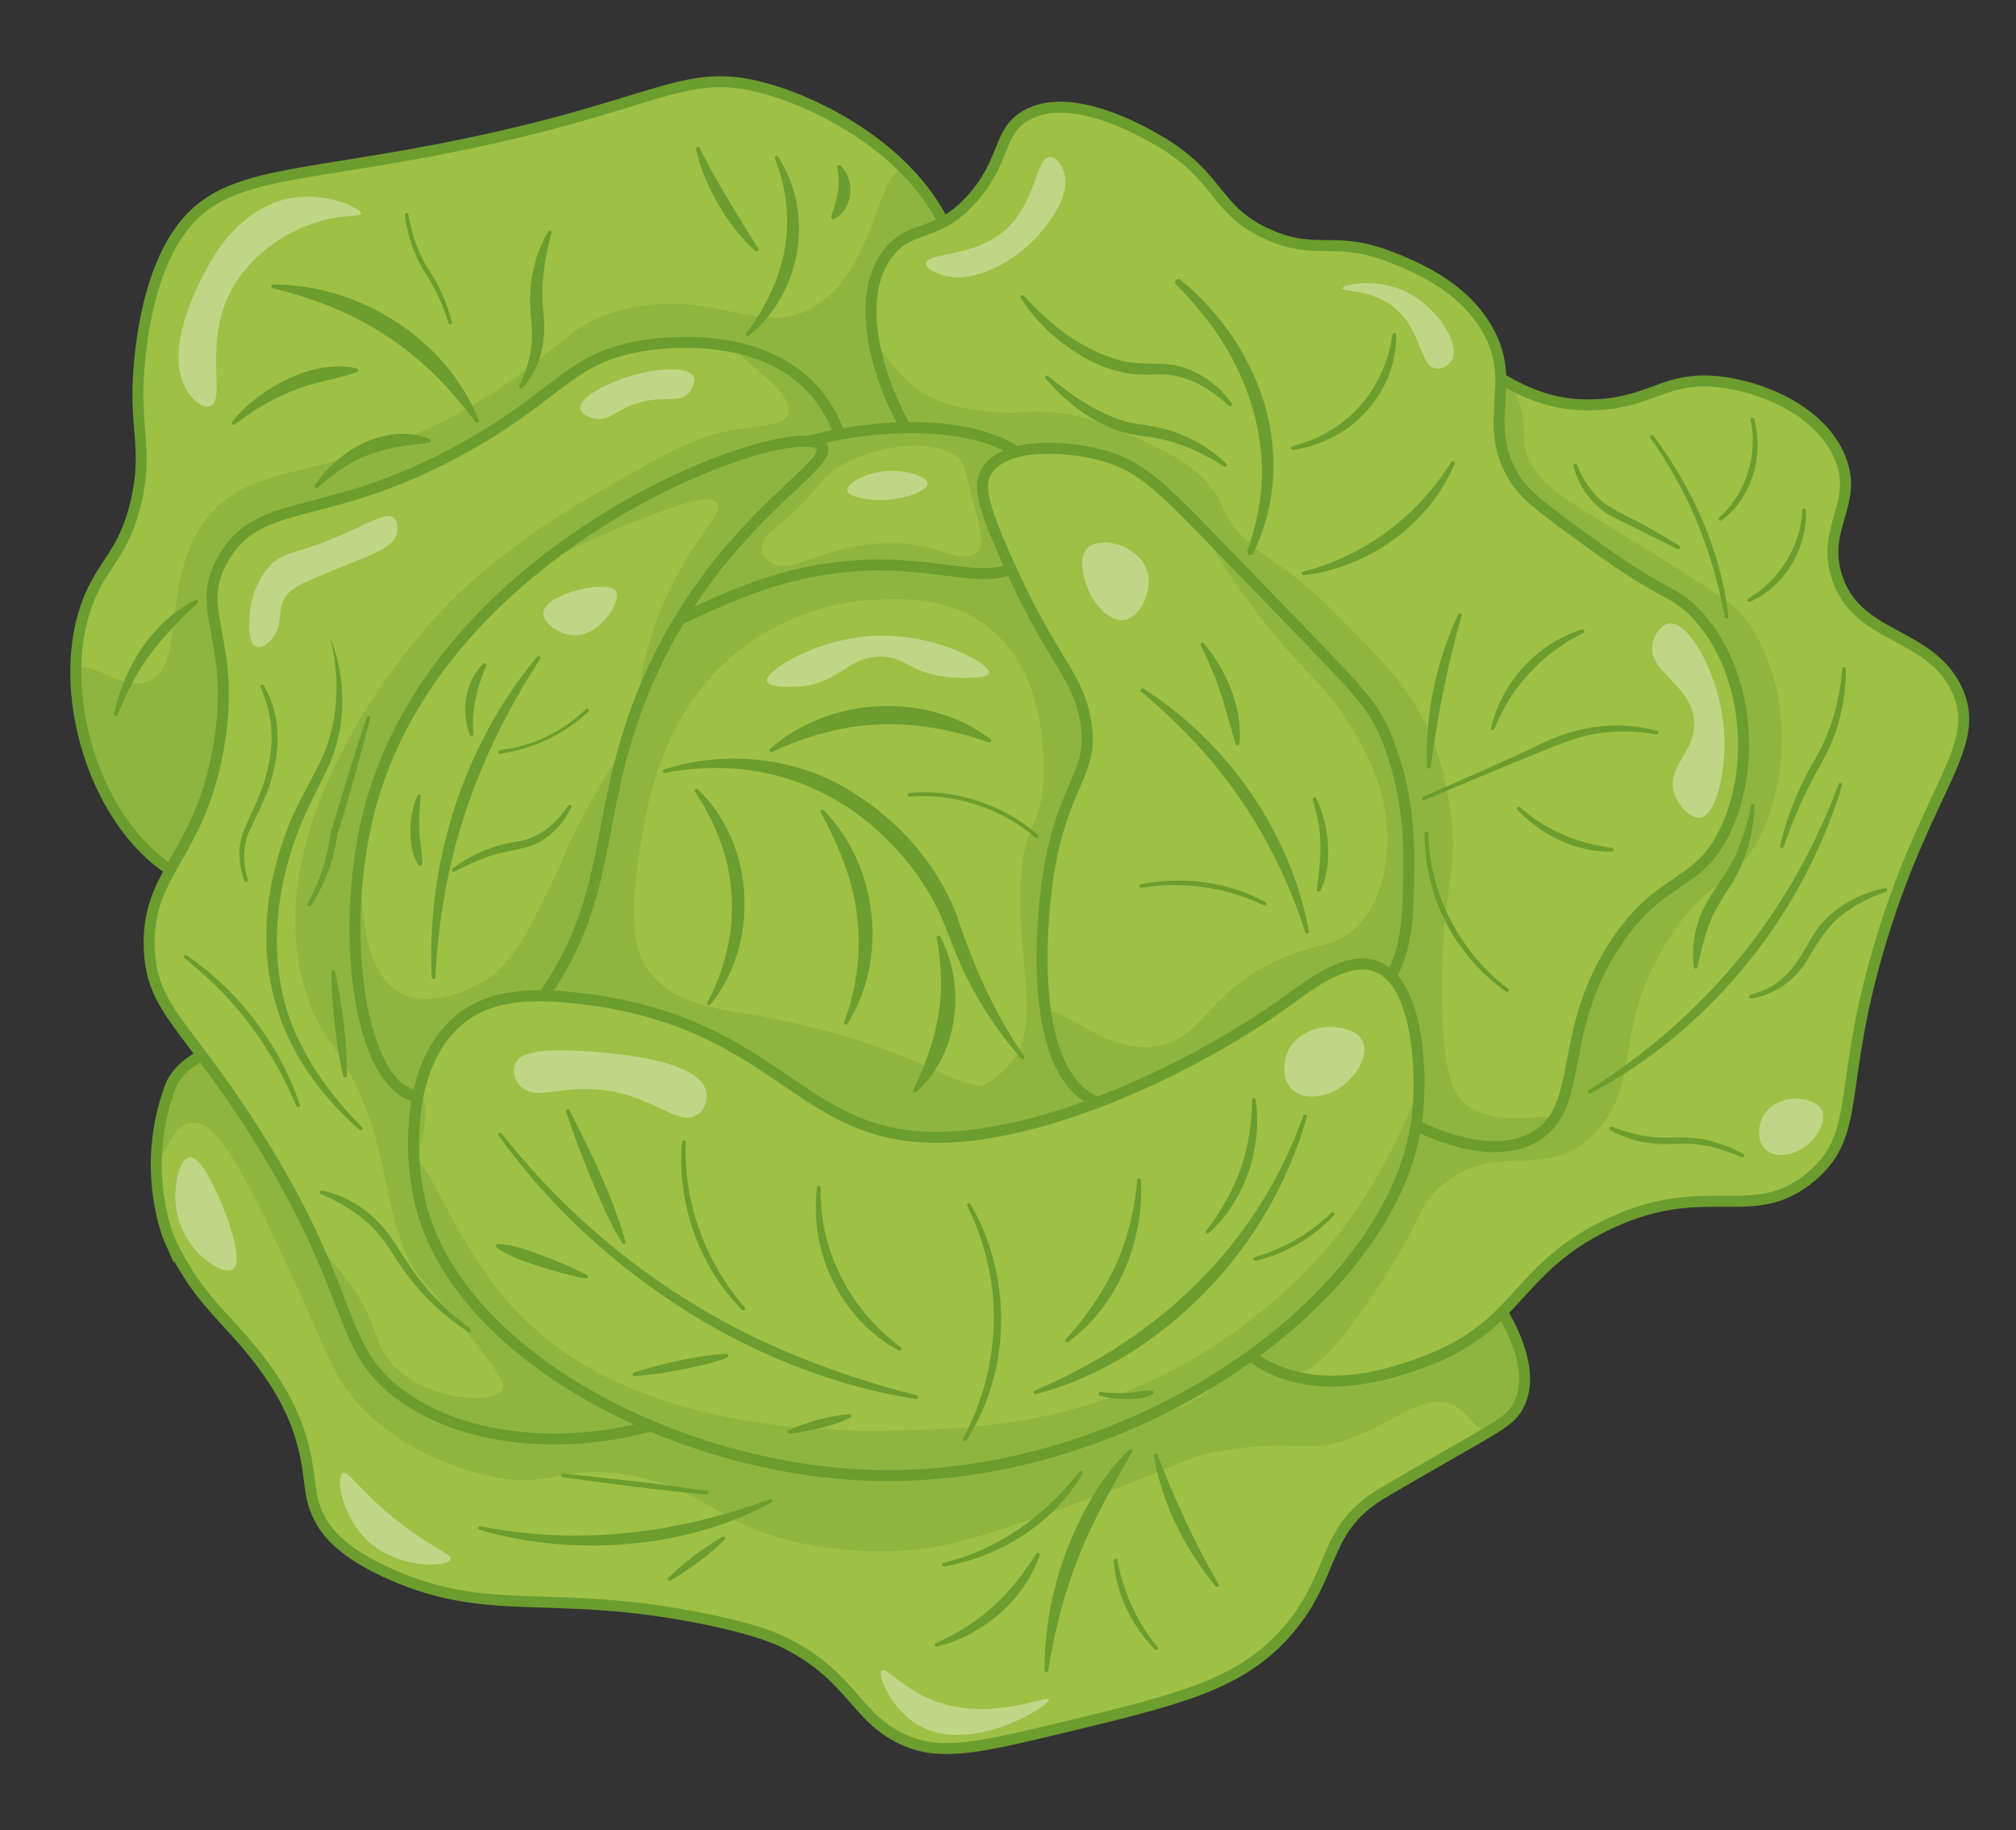 <?xml version="1.0" encoding="UTF-8"?>
<svg id="laitue" xmlns="http://www.w3.org/2000/svg" viewBox="0 0 550.83 500">
  <rect x="0" y="0" width="550.83" height="500" fill="#333333" stroke="none"/>
  <defs>
    <style>
      .cls-1 {
        fill: #6c9d2f;
        opacity: .29;
      }

      .cls-1, .cls-2, .cls-3, .cls-4 {
        stroke-width: 0px;
      }

      .cls-2, .cls-5 {
        fill: #9ec045;
      }

      .cls-3 {
        fill: #fff;
        opacity: .35;
      }

      .cls-6 {
        fill: none;
      }

      .cls-6, .cls-5 {
        stroke: #6c9d2f;
        stroke-miterlimit: 10;
        stroke-width: 3px;
      }

      .cls-4 {
        fill: #6c9d2e;
      }
    </style>
  </defs>
  <g id="laitue-2" data-name="laitue">
    <path id="_11" data-name="11" class="cls-5" d="M46.46,339c2.07,4.63,5.28,9.56,6.14,10.82,6.03,8.8,12.24,13.49,19.37,23.2,5.3,7.22,8.14,13.18,9.8,18.32,3.88,11.99,1.76,16.15,5.53,23.44,1.82,3.51,5.92,9.36,19.83,15.46,27.2,11.92,43.59,3.58,85.03,11.95,14.78,2.98,20.25,5.57,22.68,6.8,18.48,9.39,18.99,20.82,32.88,26.65,9.57,4.01,20.1,1.72,41.39-3.4,32.97-7.93,49.46-11.89,62.14-26.11,13.89-15.58,9.55-27.71,25.83-37.83,2.39-1.48,9.5-5.57,23.72-13.73,9.11-5.23,12.24-6.98,14.17-10.77,4.68-9.18-2.21-21.4-4.54-25.51-23.73-42.08-346.42-109.07-363.97-61.23-8.45,23.04,0,41.95,0,41.95Z"/>
    <g id="_1" data-name="1">
      <path class="cls-2" d="M51.57,240.35c-23.91-10.52-37.29-49.49-27.78-75.4,4.11-11.2,10.11-13.43,13.47-28.22,3.24-14.23-.61-19.62.7-35.85.43-5.31,2.03-25.15,11.34-37.98,10.72-14.79,27.23-14.15,64.63-20.98,66.42-12.13,71.48-24.58,95.81-17.57,17.43,5.02,43.54,19.67,51.02,43.65,20.11,64.41-110.44,143.64-165.54,167.81-10.87,4.77-28,11.42-43.65,4.54Z"/>
      <path class="cls-6" d="M51.57,240.35c-23.91-10.52-37.29-49.49-27.78-75.4,4.11-11.2,10.11-13.43,13.47-28.22,3.24-14.23-.61-19.62.7-35.85.43-5.31,2.03-25.15,11.34-37.98,10.72-14.79,27.23-14.15,64.63-20.98,66.42-12.13,71.48-24.58,95.81-17.57,17.43,5.02,43.54,19.67,51.02,43.65,20.11,64.41-110.44,143.64-165.54,167.81-10.87,4.77-28,11.42-43.65,4.54Z"/>
    </g>
    <path id="_6" data-name="6" class="cls-5" d="M193.43,383.57c-25.04,12.55-61.65,13.67-83.74-2.32-18.35-13.28-11.66-27.5-40.39-72.55-18.77-29.43-27.77-33-28.51-49.33-.96-21.28,13.89-25.32,19.01-55.72,4.97-29.52-7.23-36.39,1.19-51.07,10.18-17.76,28.79-9.05,67.71-31.34,24.78-14.2,27.07-23.36,46.33-26.7,3.71-.64,30.1-4.85,45.73,10.45,6.48,6.34,8.93,13.9,10.1,18.57,53.54,214.42-37.42,260.02-37.42,260.02Z"/>
    <path id="_4" data-name="4" class="cls-5" d="M287.98,123c-8.57,5.9-7.72,21.88-7.37,28.35,1.1,20.54,12.54,23.82,17.01,43.65,4.52,20.06-5.6,23.71-5.67,56.69-.05,20.96-.08,35.02,9.07,43.09,16.3,14.38,55.61,4.33,73.7-19.84,10.7-14.3,11.42-30.12,11.91-40.82,1.48-32.62-14.08-56.58-18.71-63.5-22.16-33.11-64.42-58.31-79.94-47.62Z"/>
    <path id="_3" data-name="3" class="cls-5" d="M390.59,94.65c13.96.77,22.84,17.46,46.49,15.87,14.47-.97,18.15-7.69,32.31-6.24,12.01,1.23,28.29,8,33.45,20.98,4.92,12.37-4.97,18.54-1.13,31.75,5.13,17.63,25.3,15.34,32.88,31.18,7.39,15.44-7.61,26.29-20.41,68.03-12.52,40.84-5.16,53.28-19.28,65.2-16.25,13.72-28.99-.23-56.69,13.61-24.32,12.15-23.26,27.27-48.76,36.85-6.9,2.59-25.08,9.42-41.39,2.27-5.01-2.2-21.3-10.75-30.05-49.32-21.15-93.27,31.21-232.46,72.57-230.17Z"/>
    <path id="_10" data-name="10" class="cls-5" d="M162.12,173.46c20.19-18.37,42.24-23.3,52.72-25.51,13.97-2.94,51.55-10.87,79.94,10.77,20.77,15.83,25.65,39.13,32.88,73.7,7.59,36.29,11.88,56.77,1.7,74.83-23.28,41.3-110.05,48.38-161.01,11.34-6.87-4.99-33.64-24.46-39.69-58.96-8.26-47.12,29.15-82.26,33.45-86.17Z"/>
    <path id="_2" data-name="2" class="cls-5" d="M243.03,68.71c5.96-7.27,12.73-3.91,21.93-13.73,10.09-10.78,7.39-18.89,15.41-23.46,12.28-6.99,31.96,4.43,36.15,6.87,17.24,10.01,15.06,19.1,30.22,25.75,13.43,5.89,17.7-.13,33.78,6.29,5.96,2.38,18.54,7.4,25.48,18.88,9.33,15.42-1.68,25.65,7.7,41.2,3.06,5.07,9.74,9.86,23.11,19.45,18.35,13.16,20.31,11.35,26.08,17.17,14.13,14.26,17.31,40.28,8.89,58.93-7.53,16.69-17.58,12.51-30.22,31.47-16.59,24.87-8.12,45.27-22.52,53.21-10.96,6.04-25.67-.36-31.41-2.86-61.2-26.68-38.84-117.7-103.71-158.49-9.48-5.96-25.47-13.77-36.15-32.04-8.06-13.78-14.78-36.39-4.74-48.64Z"/>
    <path class="cls-1" d="M172.36,171.19c-31.52,32.11-47.48,96.14-10.24,137.76,37.87,42.32,106.38,34.26,141.17,2.27,61.37-56.45-.74-170.41-7.37-169.51-7.17.98,17.06,140.71-20.98,154.2-13.46,4.77-20.04-10.17-69.73-18.71-10.06-1.73-21.87-3.19-28.35-12.47-1.6-2.3-5.42-8.71-2.83-27.21,2.3-16.47,6.23-44.64,30.61-61.8,4.79-3.37,17.55-11.33,35.15-11.91,7.39-.24,19.66-.64,30.05,7.37,14.35,11.06,15.04,30.4,15.31,37.98.42,11.73-2.88,14.41-4.86,21.93-.45,1.72-1.1,4.63-1.38,10.39-1.01,20.83,4.9,35.69-1.13,46.49-7.41,13.25-28.57,12.77-28.06,15.02.42,1.88,15.51,3.96,28.35-2.83,4.04-2.14,7.84-5.14,10.2-3.69,2.96,1.83.93,8.95,1.42,9.07,1.67.4,47.28-75.49,14.74-125.29-2.26-3.45-22.31-33.07-59.53-37.42-40.11-4.68-68.01,23.74-72.53,28.35Z"/>
    <path id="_9" data-name="9" class="cls-5" d="M174.11,158.15c11.02-26.11,41.01-35.81,44.39-36.85,22.59-6.96,57.51-7.12,65.42,9.07,3.29,6.73,2.01,16.51-3.5,22.11-9.22,9.36-23.22-.14-49.06,2.27-33.15,3.09-53.28,22.76-58.99,16.44-2.56-2.83-.14-8.56,1.75-13.04Z"/>
    <path id="_7" data-name="7" class="cls-5" d="M224.48,121.87c-6.53-8.59-102.55,24.36-123.02,97.51-9.16,32.75-3.7,75.38,11.34,79.94,12.58,3.81,30.01-19.57,34.02-24.94,20.33-27.27,15.37-47.75,26.65-79.37,17.97-50.38,55.24-67.6,51.02-73.13Z"/>
    <path id="_8" data-name="8" class="cls-5" d="M269.98,128.1c-2.89,3.93-1.79,9.17,4.4,23.24,12.9,29.32,19.34,31.96,21.98,44.22,3.42,15.86-6.07,17.48-10.05,44.22-.73,4.93-7.34,52.26,13.19,61.23,6.12,2.67,14.55-.11,31.4-5.67,24.89-8.22,39.32-12.98,47.73-26.08,6.05-9.42,6.14-18.71,6.28-32.31.07-6.56.08-20.05-5.91-35.06-4.25-10.63-8.01-13.27-41.19-47.71-20.07-20.83-25.61-27.04-37.68-30.05-9.84-2.45-25.02-3.02-30.14,3.97Z"/>
    <path id="_5" data-name="5" class="cls-5" d="M125.83,278.34c8.18-6.51,18.81-7.09,31.75-5.67,53.4,5.88,59.4,36.34,95.24,37.98,31.03,1.42,74.08-19.23,99.21-37.42,6.14-4.45,16.33-12.45,24.38-9.07,11.26,4.73,12.27,29.23,10.77,41.39-6.02,48.86-77.21,99.46-148.54,97.51-54.11-1.48-115.04-33.39-124.16-75.97-2.71-12.66-3.18-37.19,11.34-48.76Z"/>
    <path class="cls-1" d="M208.7,139.25c7.66-6.45,11.58-7.14,13.23-12.38.67-2.12.81-4.5,2.93-6.43,2.1-1.9,4.76-2.11,7.28-2.27,9.21-.58,13.81-.88,15.64-.83,0,0,11.75.29,25.57,3.71.81.2,3.03.77,3.11,1.75.09,1.09-2.57,1.58-4.44,3.21-3.76,3.28-2.96,9.98-2.65,12.57,1.21,10.12,7.64,14.68,5.95,16.72-1.76,2.14-10.29-.97-10.2-2.83.03-.6.94-.65,1.8-1.51,2.21-2.24.89-6.8-.76-12.94-3.03-11.31-2.6-10.96-3.12-11.62-5.43-6.93-21.28-5.48-31.75,0-8.36,4.37-6.53,7.32-19.09,17.57-1.33,1.09-4.44,3.57-4.06,6.33.27,1.98,2.22,3.19,2.55,3.4,4.02,2.51,8.98-.7,16.35-2.83,2.87-.83,13.15-3.87,24.09-1.8,7.48,1.42,12.19,4.55,15.78,1.89,2.7-2,2.43-5.56,4.09-5.68,2.37-.17,6.3,6.81,4.32,10.02-1.95,3.17-8.82,1.29-19.73.1-4.73-.52-20.7-2.05-33.81-.16-20.24,2.93-32.58,13.87-34.43,11.28-.82-1.15,1.56-4.26,6.33-10.46,5.6-7.29,9.06-11.8,15.02-16.82Z"/>
    <path class="cls-1" d="M239.79,95.22c1.39-.72,3.92,6.66,11.96,11.83,6.41,4.12,13.18,4.81,19.5,5.46,7.51.77,8.04-.42,14.74,0,11.33.71,19.64,4.7,26.63,8.06,8.39,4.03,14.6,7.11,19.32,13.98,2.37,3.46,1.43,3.59,3.94,7.44,4.98,7.63,10.34,9.63,18.99,16.44,4.37,3.44,7.26,6.36,13.04,12.19,8.35,8.42,14.19,14.31,18.99,22.39,6.76,11.37,8.45,21.98,9.35,28.06,2.49,16.72-1.93,20.38-2.27,45.35-.36,27.07,3.17,32.62,6.8,35.43,8.76,6.78,22.88,1.36,23.53,4.25.45,2.01-6.12,5.83-12.38,6.91-4.02.69-7.7-.08-15.06-1.64-7.58-1.6-8.72-2.79-9.26-3.5-2.09-2.79-.19-5.36.12-12.25.18-3.95.63-13.89-3.97-22.39-1.13-2.08-3.07-5.03-2.57-8.79.25-1.85.91-2.59,1.72-4.81,1.08-2.96,1.24-5.33,1.42-9.92.36-9.67.54-14.51.28-18.99-.41-7-.72-12.37-2.32-18.48-2.66-10.15-7.43-16.85-13.27-24.89-5.57-7.66-10.71-12.76-20.98-22.96-10.12-10.05-9.44-8.37-17.01-16.16-12.87-13.25-13.1-16.33-20.41-20.13-8.34-4.32-17.34-5.13-20.41-5.39-8.17-.67-7.45,1.12-13.8.09-11.18-1.8-14.51-7.53-22.2-5.76-2.21.51-4.93,1.66-6.47.3-1.24-1.09-.58-2.78-1.75-5.69-.94-2.34-2.1-3.06-3.4-4.82-3.37-4.53-4.07-10.99-2.83-11.62Z"/>
    <path class="cls-1" d="M46.46,237.24c-5.05,1.57-14.03-13.91-15.57-16.57-.76-1.3-4.03-7.03-7.1-16.31-3.55-10.72-6.13-18.53-3.08-21.25,3.88-3.46,12,5.65,19.52,3.11,10.42-3.53,3.94-24.1,13.89-41.1,13.14-22.46,38.48-10.58,80.79-37.98,20.2-13.08,20.96-19.15,35.72-22.68,24.63-5.89,37.4,8.26,52.16-.85,16.56-10.23,17.12-38.31,24.37-37.41,2.27.28,4.54,3.34,7.1,6.79,2.5,3.37,4.31,5.82,3.51,7.68-1.18,2.74-6.72.63-11.73,4.51-2.67,2.07-3.95,4.53-4.82,6.24-6.82,13.43.69,31.82,1.13,32.88,2.39,5.67,5.65,10.45,3.97,12.19-.86.89-2.05-.02-5.67.28-5.25.44-6.9,2.71-9.64,1.7-1.68-.62-2.52-2.02-3.4-3.4,0,0-1.3-2.04-8.91-11.94-5.71-7.44-16.98-8.25-27.94-9.04-3.36-.24-9.76-.66-17.29.85-13.86,2.79-18.57,9.53-33.48,19.21-14.34,9.32-29.09,18.91-48.97,22.62-6.5,1.21-15.13,2.09-23.29,8.63-2.54,2.04-8.59,7.02-9.92,14.74-.87,5.09,1.1,6.7,2.55,15.31,1.53,9.07.83,16.23.34,21.29-.43,4.47-1.34,13.25-5.16,22.65-1.42,3.48-1.5,2.8-5.1,10.77-2.59,5.73-2.83,6.73-3.97,7.09Z"/>
    <path class="cls-1" d="M121.27,344.39c-1.67-2.83-3.52-5.99-5.07-10.49-2.07-6-4-15.5-2.27-16.25,2.73-1.18,10.39,21.01,24.07,37.14,32.9,38.8,95.45,36.49,113.88,35.8,15.9-.59,43.67-1.94,73.32-18.9,25.46-14.56,39.78-33.46,42.71-37.42,13.47-18.23,18.2-34.86,19.42-34.37,1.33.52-2.44,20.78-14.47,39.86-12.27,19.47-28.15,29.73-39.34,36.85-42.73,27.17-86.19,26.69-94.87,26.46-6.63-.18-31.57-1.25-60.47-13.23,0,0-28.59-12.14-45.92-30.77-6.36-6.84-10.99-14.68-10.99-14.68Z"/>
    <path class="cls-1" d="M341.08,370.94c2.45,2.13,6.23,4.67,10.82,4.63,5.85-.06,11.5-4.31,23.58-22.39,14.24-21.32,11.42-22.93,17.76-28.72,14.75-13.46,28.58-1.52,41.57-13.98,14.66-14.07,5.03-29.02,21.17-54.05,11.37-17.63,18.91-14.51,25.7-29.48,8.04-17.75,7.16-43.57-6.05-59.34-3.03-3.62-15-10.98-38.93-25.7-9.73-5.99-18.5-11.13-20.03-20.03-.48-2.82.36-7.63-2.27-13.61-.29-.65-2.79-6.34-4.38-5.98-2.17.49-3.08,12.29.91,22.21,1.8,4.46,4.85,9.22,14.81,17.41,19.55,16.08,26.66,13.22,37.16,25.23,1.76,2.02,9.3,10.94,12.38,24.8,1.08,4.85,4.2,18.85-2.68,32.36-3.15,6.19-7.52,10.55-11.34,14.36-6.88,6.87-8.56,6.03-13.98,11.34-11.68,11.43-15.1,26.29-15.47,27.98-1.62,7.45-.33,9.75-3.05,17.75-2.16,6.35-3.67,10.82-7.94,13.98-6.4,4.75-16.81,5.18-23.94,1.68-3.47-1.71-6.63-4.7-9.26-3.5-2.76,1.26-2.88,6.21-3.09,8.63-.98,11.48-8.48,20.19-20.41,34.02-4.94,5.73-12.44,13.28-23.06,20.41Z"/>
    <path class="cls-1" d="M285.81,277.14c3.47-3.74,14.46,10.01,28.82,8.85,14.51-1.18,14.71-16.08,37.42-24.94,9.4-3.67,13.22-2.62,18.43-7.65,8.85-8.56,8.65-22.02,8.5-26.08-.48-13.19-6.18-22.73-10.49-29.76-7.65-12.49-11.91-12.7-25.8-31.18-5.5-7.33-12.46-17.45-11.62-18.14.49-.4,3.45,2.62,14.46,13.61,17.02,16.99,17.36,17.16,19.56,19.84,5.31,6.49,11.19,13.67,15.32,24.65,3.88,10.31,4.13,18.43,4.51,30.62.27,8.67.87,28.3-4.8,29.79-2.21.58-2.98-2.22-6.81-3.42-7.13-2.23-13.13,4.79-31.55,16.86-7.96,5.22-11.94,7.83-18.05,10.63-7.89,3.62-9.46,3.08-16.72,7.09-4.01,2.21-5.18,3.29-7.47,3.12-6.56-.49-10.66-10.29-11.81-13.04-1.78-4.26-3.71-8.87-1.89-10.83Z"/>
    <path class="cls-1" d="M215.41,113.17c2.2-6.05-15.82-16.54-14.55-18.52.86-1.35,10.2,2,17.83,8.47.97.82,12.52,10.72,10.35,14.66-.58,1.06-1.82,1.05-7.39,2.19-3.29.67-6.53,1.62-9.83,2.27-3.82.75-31.26,7.6-59.34,28.72-10.91,8.21-26.41,19.88-38.93,41.2-2.75,4.68-14.97,26.2-16.63,56.31-1.16,20.91,2.86,44.55,12.47,47.62,1.38.44,3.29.59,4.91,2.27,4.15,4.28.61,12.4-.38,19.28-2.36,16.51,9.27,31.25,14.74,38.17,5.17,6.56,12.52,11.8,27.21,22.3,6.47,4.62,9.78,6.24,10.96,6.8,5.88,2.79,9.1,3.07,9.07,4.16-.06,2.12-12.3,3.82-22.23,4-3.62.07-8.08.13-13.99-.72-3.61-.52-16.36-2.61-30.01-11.12-4.77-2.98-7.81-4.92-10.5-8.8-2.67-3.86-2.39-5.87-5.29-13.98-3.75-10.49-7.24-15.6-6.41-16.14.82-.54,5.03,4.03,8.3,8.58,7.45,10.36,6.04,15.05,10.58,20.79,8.76,11.07,28.71,12.2,30.99,7.94.97-1.81-2.15-5.88-8.42-13.92-5.92-7.59-10.83-12.83-11.61-13.67-9.89-10.7-10.01-23.26-14.17-39.12-6.82-25.99-15.39-26.21-20.22-44.03-12.06-44.54,28.42-91.45,33.59-97.46,17.3-20.08,39.15-32.52,51.83-39.74,14.25-8.11,21.37-12.17,30.8-13.98,8.51-1.64,15.03-1.19,16.25-4.54Z"/>
    <path class="cls-1" d="M98.05,237.3c1.67-.08-1.57,26.73,11.16,33.86,8.35,4.67,19.66-1.31,21.64-2.36,8.97-4.75,13.14-13.7,20.32-28.45,2.85-5.86,2.71-6.56,6.24-13.61,3.59-7.17,10.89-20.7,12.43-20.04.91.39-1.06,5.38-3.73,17.4-3.29,14.79-2.44,17.03-5.67,26.46-1.74,5.09-1.11,1.7-7.18,15.12-.99,2.2-1.98,4.44-4.35,5.86-2.83,1.7-5.31.84-8.83.97-7.25.28-12.64,4.57-14.23,5.83-6.42,5.11-8.88,12.47-9.83,15.31-1.67,4.99-1.11,6.84-2.27,7.18-3.66,1.07-13.85-16.01-16.25-33.45-.45-3.25-.6-6.35-.72-8.69-.54-10.75.23-21.34,1.28-21.39Z"/>
    <path class="cls-1" d="M150.28,152.63c.3.49,6.15-3.18,18.65-8.28,12.47-5.08,24.75-10.09,27.02-6.99,1.88,2.57-5,8.18-11.72,21.17-8.33,16.1-10.19,31.52-9.06,31.9,1.09.37,3.6-13.79,15.67-29.45,2.74-3.55,10.75-13.95,19.65-21.73.08-.07,3.53-3.09,7.56-7.75,4.74-5.48,7.1-8.22,6.43-9.64-1.65-3.43-20.6,1.36-36.09,7.75-22.33,9.2-38.62,22.17-38.11,23.02Z"/>
    <path class="cls-1" d="M42.72,317.65c-2.38-.88.92-26.16,9.4-27.54,4.82-.78,9.49,6.44,17.18,18.59,4.55,7.19,11,18.55,22.71,46.37,4.64,11.04,4.91,12.29,7.18,15.5,9.93,14,25.24,18.77,29.48,20.03,13.39,3.97,29.09,3.35,37.04,1.13,1.11-.31,4.17-1.24,8.31-1.13,6.1.15,10.55,2.46,11.72,3.02,9.39,4.59,37.79,10.29,58.2,10.58,19.53.28,33.58-4.35,57.07-12.09,18.55-6.12,27.83-9.18,32.5-15.5.97-1.32,3.46-5.02,7.56-5.67,4.37-.69,7.37,2.6,10.82,4.63,12.98,7.61,38.7.79,51.43-10.97,2.04-1.88,5.45-5.47,8.11-4.51,2.24.81,2.82,4.43,3.72,10.1,1,6.27,1.55,9.72-.19,13.61-.28.63-3.27,6.9-7.87,7.1-4.22.19-5.37-4.92-10.08-7.1-7.2-3.33-15.01,3.73-25.53,8.21-13.81,5.88-17.04.83-37.21,4.26-11.65,1.98-9.55,3.5-43.09,15.5-27.46,9.83-35.48,11.18-42.71,11.72-12.93.97-23.16-.67-27.59-1.51-25.22-4.78-26.91-14.94-48.38-18.9-20.03-3.69-21.8,4.7-41.42-.5-5.6-1.49-22.22-6.13-34.55-20.66-4.73-5.58-5.73-8.95-12.09-23.06-15.03-33.28-24.12-53.01-32.13-52.16-5.76.62-8.02,11.55-9.61,10.96Z"/>
    <path class="cls-3" d="M49.72,103.78c1.75,4.95,5.98,8.56,8.17,6.91,3.09-2.33-.78-13.03,2.81-25.33,3.19-10.94,11.57-16.96,13.53-18.42,6.53-4.87,13.33-6.59,14.48-6.87,5.97-1.45,9.8-.83,9.92-1.7.19-1.34-8.65-5.62-17.76-4.48-11.12,1.38-18.44,9.92-21.95,15.35-.89,1.37-13.74,21.66-9.19,34.54Z"/>
    <path class="cls-3" d="M231.47,133.96c.25,1.86,5.83,2.69,9.45,2.65,5.8-.06,12.56-2.42,12.47-4.54-.08-1.98-6.12-3.84-11.34-3.4-5.29.44-10.85,3.35-10.58,5.29Z"/>
    <path class="cls-3" d="M209.55,186.12c.42,1.68,6.22,1.54,7.56,1.51,11.84-.28,14.14-8.17,23.32-8.26,7.14-.08,7.93,4.66,19.01,5.62,3.36.29,10.49.47,10.84-1.13.52-2.42-14.15-10.56-30.12-10.21-16.39.35-31.34,9.58-30.61,12.47Z"/>
    <path class="cls-3" d="M69.67,176.5c1.58,1.08,4.14-.94,5.49-3.19,1.72-2.87.97-5.33,1.89-8.23,1.19-3.77,4.21-5.17,9.25-7.29,15.66-6.6,21.65-7.9,22.23-12.66.04-.31.26-2.1-.57-3.26-1.9-2.68-7.06,1.18-16.66,5.13-11.38,4.68-14.75,3.63-18.81,9.08-.77,1.04-3.5,4.91-4.18,10.96-.09.81-.89,7.93,1.35,9.47Z"/>
    <path class="cls-3" d="M158.53,111.66c.3,1.8,3.5,2.58,3.78,2.65,4.08.95,5.81-2.28,11.72-4.16,7.28-2.31,11.6.39,14.36-3.02.1-.13,1.92-2.43,1.13-4.16-1.5-3.29-11.39-2.18-18.14,0-5.56,1.79-13.36,5.7-12.85,8.69Z"/>
    <path class="cls-3" d="M253.02,71.98c-.01,1.29,2.17,2.26,3.02,2.65,8.15,3.65,19.66-2.15,26.46-9.07,1.29-1.31,11.28-11.71,7.94-19.28-.22-.49-1.46-3.31-3.4-3.4-4.14-.2-3.73,12.41-12.47,20.03-8.68,7.57-21.51,5.96-21.54,9.07Z"/>
    <path class="cls-3" d="M366.78,78.78c-.11,1.08,8.6,0,15.12,6.05,6.73,6.25,6.08,15.42,10.58,15.87,1.67.17,3.4-.94,4.16-2.27,2.51-4.4-3.8-14.32-12.09-18.52-8.27-4.19-17.65-2.24-17.76-1.13Z"/>
    <path class="cls-3" d="M456.07,170.34c-2.21.28-4.03,2.99-4.54,5.39-1.62,7.67,10.44,11.1,11.34,20.98.79,8.65-7.86,12.63-5.39,20.13,1.16,3.51,4.48,6.94,7.09,6.52,4.57-.73,7.12-13.31,6.52-23.24-.9-14.92-9.31-30.48-15.02-29.76Z"/>
    <path class="cls-3" d="M481.3,305.83c1.52-3.8,5.58-5.53,8.79-5.67,2.19-.1,6.36.44,7.65,3.12,1.85,3.84-2.94,10.54-8.5,11.91-.74.18-4.39,1.08-6.8-1.13-2.35-2.16-2.05-5.94-1.13-8.22Z"/>
    <path class="cls-3" d="M141.34,289.68c-1.65,2.17-.98,5.65,1.45,7.56,4.04,3.18,9.91-.41,20.25.38,14.78,1.12,21.56,9.87,27,7.18,2.58-1.27,3.49-4.44,2.89-6.8-2.42-9.53-30.69-10.73-36.17-10.96-12.2-.52-14.61,1.56-15.43,2.65Z"/>
    <path class="cls-3" d="M148.47,167.24c-.34,2.64,3.72,5.72,7.37,6.24,7.72,1.1,14.06-9.18,12.47-11.91-2-3.43-19.19.55-19.84,5.67Z"/>
    <path class="cls-3" d="M296.55,150.43c-1.95,3.08-.17,9.86,2.47,13.75.56.82,4.57,6.73,9.27,4.85,3.9-1.56,6.2-7.67,5.43-11.99-1.45-8.18-14.14-11.4-17.17-6.61Z"/>
    <path class="cls-3" d="M240.92,456.35c-1.28,1.13,2.48,10.36,9.64,14.74,14.26,8.73,36.47-5.14,36-6.8-.41-1.44-17.7,7.12-34.02-.85-6.66-3.25-10.59-8-11.62-7.09Z"/>
    <path class="cls-3" d="M93.62,402.42c-1.95,1.12-.17,12.43,7.42,19.03,8.41,7.31,21.44,6.68,22.11,4.54.45-1.44-4.9-2.95-14.17-10.2-10.56-8.26-13.81-14.25-15.36-13.36Z"/>
    <path class="cls-3" d="M64.05,346.33c2.22-2.79-2-14.57-4.81-20.46-1.85-3.89-5.01-10.51-7.79-9.64-2.61.81-4.1,8.03-3.35,13.68,1.58,11.84,13.38,19.64,15.94,16.42Z"/>
    <path class="cls-3" d="M351.75,287.57c1.9-4.71,6.98-6.84,10.98-7.02,2.74-.12,7.95.54,9.57,3.86,2.31,4.75-3.67,13.04-10.63,14.74-.92.23-5.49,1.34-8.5-1.4-2.94-2.68-2.56-7.36-1.42-10.18Z"/>
  </g>
  <g id="lignes">
    <path class="cls-4" d="M322.53,76.42c18.92,15.55,30.13,40.64,23.53,64.97-.93,3.35-2.1,6.62-3.6,9.73-.21.44-.74.62-1.18.41-.41-.2-.6-.67-.45-1.09,1.11-3.17,2.07-6.37,2.7-9.65,4.29-19.73-2.73-40.34-15.44-55.59-2.08-2.63-4.37-5.09-6.75-7.47-.76-.75.32-2.02,1.18-1.31h0Z"/>
    <path class="cls-4" d="M353.08,121.94c14.87-3.77,25.23-15.36,27.38-30.54.08-.59,1-.54,1,.07.22,11.63-7.01,22.79-17.34,27.96-3.41,1.76-7.08,2.97-10.84,3.49-.61.08-.8-.82-.19-.98h0Z"/>
    <path class="cls-4" d="M356.1,156.15c16.85-4.27,31.27-15.3,40.47-29.98.3-.5,1.13-.08.89.46-6.84,16.55-23.55,28.43-41.17,30.5-.59.07-.79-.82-.19-.98h0Z"/>
    <path class="cls-4" d="M279.68,80.75c7.16,7.98,16.11,15,26.61,17.76,4.01,1.08,7.99.71,12.14.95,7.32.48,14.07,4.99,18.1,10.74.34.46-.32,1.07-.75.66-3.97-3.61-8.48-6.74-13.7-7.97-2.53-.67-5.08-.64-7.9-.55-7.19.34-14.43-2.21-20.37-6.19-3.57-2.26-6.94-4.99-9.79-8.12-1.93-2.06-3.65-4.31-5.16-6.68-.31-.5.39-1.06.8-.6h0Z"/>
    <path class="cls-4" d="M286.34,102.71c6.95,5.64,14.52,11.12,23.34,12.93,4.38.66,9.43,1.39,13.62,3.3,4.38,1.84,8.4,4.48,11.76,7.74.42.4-.13,1.12-.62.78-5.73-3.72-11.88-6.51-18.54-7.78-2.27-.49-4.5-.57-6.82-1.08-4.76-.99-9.14-3.13-13.03-5.79-3.9-2.67-7.35-5.88-10.4-9.38-.39-.44.24-1.11.7-.72h0Z"/>
    <path class="cls-4" d="M399.37,168.15c-3.86,13.38-6.62,27.59-8.47,41.42-.08.58-.97.56-1-.05-.56-14.29,2.52-28.77,8.53-41.73.24-.53,1.11-.22.94.35h0Z"/>
    <path class="cls-4" d="M407.4,198.82c2.96-12.45,12.58-23.08,24.86-26.86.57-.18.93.66.37.93-8.24,4.02-15.23,10.33-20.16,18.03-1.63,2.58-3,5.33-4.12,8.2-.21.57-1.11.3-.95-.3h0Z"/>
    <path class="cls-4" d="M388.88,217.65c9.11-4.04,21.87-9.52,30.74-13.73,10.2-5.35,21.95-7.43,33.15-4.25.58.17.42,1.09-.22.97-5.46-1.03-11.06-1.11-16.47-.21-5.42.91-10.52,3.05-15.71,5.17-9.07,3.63-21.97,9.13-31.11,12.97-.58.24-1.01-.66-.39-.92h0Z"/>
    <path class="cls-4" d="M415.32,220.53c6.96,6.3,15.84,9.91,25.1,11.1.59.08.55.98-.06,1-9.68.24-19.14-4.46-25.74-11.38-.43-.44.23-1.14.69-.72h0Z"/>
    <path class="cls-4" d="M390.24,227.59c.33,16.49,8.63,32.6,21.81,42.5.51.37-.06,1.19-.59.81-10.29-7.35-17.96-18.4-20.75-30.78-.96-4.1-1.47-8.31-1.47-12.51,0-.63.98-.67,1-.01h0Z"/>
    <path class="cls-4" d="M451.77,119.07c10.79,14.35,18.41,31.45,20.5,49.35.06.6-.86.78-.99.15-2.51-13.11-6.68-25.93-13.23-37.6-2.16-3.89-4.52-7.68-7.09-11.32-.37-.51.41-1.12.81-.59h0Z"/>
    <path class="cls-4" d="M430.87,127.04c1.74,4.18,4.24,8.02,7.85,10.71,3.75,2.56,8.14,4.23,12.07,6.59,2.7,1.54,5.38,3.09,8.01,4.73.52.32.07,1.16-.49.87-5.62-2.63-11.02-5.49-16.62-8.19-5.87-2.66-10.16-8.19-11.76-14.38-.16-.58.71-.9.95-.33h0Z"/>
    <path class="cls-4" d="M479.26,114.43c2.71,9.89-.46,21.49-8.86,27.71-.48.37-1.1-.35-.64-.76,7.37-6.65,10.62-17.04,8.53-26.72-.13-.62.81-.85.97-.23h0Z"/>
    <path class="cls-4" d="M493.44,139.4c.4,10.32-5.74,20.81-15.29,25-.56.25-.99-.56-.46-.89,8.56-5.02,14.26-14.2,14.76-24.13.03-.62.98-.61,1,.02h0Z"/>
    <path class="cls-4" d="M504.36,182.74c0,8.73-2.08,17.58-6.41,25.21-4.27,7.47-7.8,15.24-10.61,23.38-.19.57-1.1.34-.96-.28,1.94-8.46,5.39-16.64,9.79-24.09,2.14-3.67,3.71-7.61,4.92-11.69,1.18-4.08,1.89-8.31,2.28-12.58.05-.6,1-.59,1,.05h0Z"/>
    <path class="cls-4" d="M479.42,220.19c-.22,6-1.61,12.08-4.23,17.54-2.57,5.31-6.61,9.7-8.38,15.35-1.32,3.56-2.2,7.27-2.97,11.15-.09.54-.94.53-1-.02-.59-4.01-.15-8.18,1.08-12.11,2.32-7.74,8.63-13.24,11.27-20.83,1.43-3.58,2.45-7.34,3.24-11.19.11-.58,1.02-.5.99.12h0Z"/>
    <path class="cls-4" d="M478.25,271.8c9.18-2.5,12.35-7.86,16.69-15.6,4.17-7.29,12.05-11.98,20.13-13.59.59-.12.86.75.27.96-3.76,1.39-7.41,3.04-10.6,5.33-5.09,3.34-8.06,8.51-11.13,13.64-3.22,5.39-8.98,9.33-15.16,10.24-.6.1-.82-.81-.21-.98h0Z"/>
    <path class="cls-4" d="M503.35,214.48c-9.46,31.08-29.82,58.83-56.77,77.01-3.85,2.59-7.82,5-11.91,7.17-.24.13-.55.04-.68-.21-.12-.23-.04-.52.17-.66,3.87-2.48,7.69-5.04,11.35-7.79,16.53-12.25,30.91-27.52,41.75-45.02,6.12-9.7,11.09-20.06,15.13-30.82.1-.26.38-.39.64-.29.25.09.38.36.3.61h0Z"/>
    <path class="cls-4" d="M440.41,307.84c4.24,1.61,8.68,2.71,13.21,2.94,4.61.05,9.43-.39,13.94.98,3.05.78,5.97,1.99,8.72,3.46.24.13.34.43.21.68-.12.23-.41.32-.65.22-5.54-2.49-11.52-4-17.6-3.68-3.08.21-6.35.18-9.4-.48-3.11-.58-6.1-1.7-8.84-3.21-.53-.29-.16-1.13.42-.91h0Z"/>
    <path class="cls-4" d="M328.93,175.73c6.15,7.46,10.65,17.62,9.72,27.44-.05.53-.84.6-1,.1-2.21-6.88-3.64-13.81-6.58-20.41-.92-2.21-1.94-4.37-2.98-6.57-.26-.51.48-.99.84-.55h0Z"/>
    <path class="cls-4" d="M312.37,188.08c23.1,14.78,40.25,39.27,45.26,66.33.09.56-.75.86-.97.25-6.23-19.24-16.33-37.1-30.18-51.86-4.59-4.92-9.51-9.53-14.7-13.9-.45-.36.06-1.16.59-.81h0Z"/>
    <path class="cls-4" d="M359.59,218.06c2.8,5.87,3.87,12.58,3.04,19.04-.31,2.16-.88,4.29-1.89,6.23-.13.25-.43.35-.68.22-.19-.1-.3-.31-.27-.51.81-5.97,1.59-12.6.36-18.54-.38-2.04-.86-4.07-1.48-6.08-.18-.58.67-.92.93-.36h0Z"/>
    <path class="cls-4" d="M311.7,241.56c11.44-2.24,23.75-.72,34.05,4.86.55.3.13,1.16-.45.89-10.35-4.91-22.1-6.7-33.42-4.77-.62.11-.82-.86-.18-.98h0Z"/>
    <path class="cls-4" d="M210.41,204.6c16.19-14.4,42.89-15.83,60.23-2.67.44.33.05,1.08-.48.88-14.43-5.17-29.9-6.69-44.75-2.67-4.9,1.29-9.69,3.1-14.45,5.29-.49.25-.99-.47-.55-.83h0Z"/>
    <path class="cls-4" d="M248.44,216.61c12.64-1.14,25.57,3.14,35.14,11.46.48.42-.14,1.18-.65.76-9.43-8.06-22.04-12.18-34.41-11.22-.64.05-.74-.94-.08-1h0Z"/>
    <path class="cls-4" d="M181.46,210.2c16.77-5.4,36.25-3.43,51.35,6.15,12.66,7.84,23.14,19.56,28.54,33.51,4.49,13.74,10.19,26.74,18.51,38.75.15.23.09.54-.13.7-.21.14-.49.1-.66-.08-7.67-8.75-13.98-18.87-18.33-29.81-1.65-4.05-2.98-8.02-4.92-11.86-3.21-6.23-7.33-11.96-12.25-16.99-16.37-17.08-38.56-23.98-61.89-19.4-.27.05-.53-.13-.58-.4-.05-.25.11-.5.34-.57h0Z"/>
    <path class="cls-4" d="M256.89,255.87c7.14,13.39,5.07,32.12-6.5,42.42-.4.36-1.04-.13-.8-.6,4.59-9.64,7.93-19.93,7.51-30.71-.07-3.56-.53-7.13-1.15-10.77-.12-.54.69-.83.94-.33h0Z"/>
    <path class="cls-4" d="M225.07,221.35c14.78,15.06,17.74,40.44,6.47,58.34-.3.49-1.11.12-.9-.44,5.34-14.09,5.32-29.62-.08-43.64-1.69-4.67-3.87-9.17-6.3-13.67-.28-.48.41-1.02.8-.6h0Z"/>
    <path class="cls-4" d="M190.66,215.65c15.73,15,17.02,41.99,3.44,58.8-.17.22-.49.25-.71.08-.19-.15-.24-.42-.13-.63,2.4-4.58,4.25-9.37,5.38-14.31,2.31-9.82,1.64-20.22-1.79-29.7-1.72-4.75-4.07-9.29-6.95-13.6-.34-.47.35-1.07.76-.64h0Z"/>
    <path class="cls-4" d="M117.96,267c-1.46-31.32,8.67-63.47,28.82-87.61.18-.21.49-.24.71-.06.2.16.23.45.1.66-12.69,19.43-21.99,41.04-26.02,63.93-1.37,7.6-2.22,15.31-2.6,23.07-.01.28-.25.49-.52.48-.26-.01-.46-.22-.48-.48h0Z"/>
    <path class="cls-4" d="M136.54,204.9c8.8-.96,17.22-5.02,23.53-11.2.45-.46,1.18.26.7.71-4.96,4.64-10.98,8.08-17.49,10.03-2.16.64-4.38,1.12-6.61,1.46-.27.04-.53-.15-.57-.42-.04-.28.16-.54.44-.57h0Z"/>
    <path class="cls-4" d="M132.86,181.86c-2.57,5.95-4.09,12.18-3.52,18.69.05.55-.78.74-.97.22-2.52-6.41-1.28-14.55,3.66-19.48.38-.38,1.04.08.83.56h0Z"/>
    <path class="cls-4" d="M123.67,237.29c4.99-3.86,11.12-6.38,17.33-7.34,6.11-.81,10.93-4.81,14.25-9.88.32-.51,1.15-.04.86.5-2.09,4.26-5.58,8.16-10.04,10.1-4.4,1.77-9.16,1.84-13.5,3.67-2.86,1.03-5.64,2.32-8.36,3.78-.52.3-1.03-.48-.54-.84h0Z"/>
    <path class="cls-4" d="M114.98,217.62c-.38,3.12-.58,6.18-.42,9.23.11,3.14.88,6.01.79,9.21-.91,2.27-2.79-3.54-2.81-4.26-.28-1.62-.41-3.26-.4-4.9.02-3.27.62-6.55,1.87-9.54.21-.53,1.05-.3.97.26h0Z"/>
    <path class="cls-4" d="M282.71,379.91c34.2-14.61,60.74-39.69,73.39-75.08.09-.26.38-.39.64-.3.25.09.38.36.31.61-1.23,4.41-2.78,8.73-4.57,12.96-8.92,21.25-24.64,39.59-44.19,51.8-7.86,4.83-16.36,8.66-25.26,10.95-.27.07-.54-.09-.61-.36-.06-.24.06-.49.28-.58h0Z"/>
    <path class="cls-4" d="M343.09,300.41c1.87,13.19-2.87,27.5-12.79,36.47-.43.4-1.11-.22-.73-.68,3.96-5.12,7.2-10.69,9.36-16.77,2.15-6.03,3.14-12.45,3.17-18.95,0-.6.92-.68,1-.07h0Z"/>
    <path class="cls-4" d="M342.84,343.43c7.84-2.28,15.1-6.41,20.93-12.15.44-.45,1.16.24.72.7-2.84,3.07-6.15,5.7-9.77,7.81-3.62,2.11-7.55,3.7-11.63,4.61-.61.14-.86-.79-.25-.97h0Z"/>
    <path class="cls-4" d="M300.74,380.27c2.34.28,4.67.37,6.99.26,2.37-.03,4.56-.72,6.96-.63.29.02.51.27.5.56-.01.17-.11.32-.24.41-2.17,1.28-4.74,1.27-7.17,1.37-2.45.01-4.9-.31-7.23-.98-.27-.08-.42-.35-.34-.62.07-.24.3-.39.54-.36h0Z"/>
    <path class="cls-4" d="M311.72,322.38c.9,16.64-6.21,34.22-19.82,44.21-.46.34-1.07-.31-.67-.74,8.14-9.04,14.65-19.55,17.51-31.44.99-3.93,1.64-7.95,1.98-12.03.04-.59.97-.61,1,.01h0Z"/>
    <path class="cls-4" d="M224.22,324.48c-.36,17.29,8.09,33.31,21.88,43.58.48.34-.01,1.14-.54.84-11.76-6.18-19.83-18.39-22.03-31.39-.72-4.34-.86-8.77-.31-13.1.08-.6,1-.56,1,.07h0Z"/>
    <path class="cls-4" d="M215.47,390.67c5.31-2.18,10.87-3.94,16.63-4.35.28,0,.52.21.53.5,0,.2-.11.38-.28.47-3.89,1.92-8.13,2.87-12.35,3.72-1.41.26-2.83.5-4.28.62-.55.06-.76-.76-.25-.97h0Z"/>
    <path class="cls-4" d="M173.17,374.98c6.15-2.02,12.47-3.44,18.86-4.48,2.14-.3,4.28-.57,6.46-.62.28,0,.51.22.52.5,0,.22-.13.41-.32.48-4.06,1.55-8.26,2.49-12.51,3.3-4.24.81-8.5,1.49-12.81,1.8-.57.05-.74-.81-.2-.98h0Z"/>
    <path class="cls-4" d="M136.02,339.85c4.45.16,8.44,1.77,12.53,3.27,4.03,1.55,8.02,3.19,11.85,5.23.5.25.22,1.06-.33.94-2.14-.39-4.24-.9-6.33-1.45-4.16-1.14-8.27-2.4-12.3-3.94-.68-.28-7.97-3.39-5.42-4.06h0Z"/>
    <path class="cls-4" d="M155.59,303.28c5.93,11.6,11.71,23.35,15.31,35.91.15.54-.64.88-.92.39-3.42-5.59-5.97-11.58-8.46-17.61-2.47-6.02-4.83-12.08-6.84-18.3-.18-.56.64-.93.92-.39h0Z"/>
    <path class="cls-4" d="M187.37,312.01c-.69,16.45,5.35,32.78,16.12,45.17.41.46-.3,1.14-.74.68-11.8-11.94-17.86-29.22-16.38-45.91.06-.62,1.02-.59,1,.06h0Z"/>
    <path class="cls-4" d="M265.17,328.94c11.36,19.58,11.32,45.49-1.14,64.55-.15.23-.46.3-.69.15-.22-.14-.29-.43-.17-.65,7.79-14.61,10.49-31.84,6.66-48-1.23-5.37-3.11-10.6-5.54-15.58-.28-.54.56-1.04.88-.47h0Z"/>
    <path class="cls-4" d="M137.01,309.6c21.14,26.88,49.23,48.24,80.99,60.97,10.53,4.32,21.4,7.78,32.47,10.65.27.07.43.34.36.61-.06.25-.31.41-.56.37-34.2-5.37-66.15-22.55-91.31-46.1-8.41-7.88-16.03-16.58-22.75-25.9-.16-.22-.11-.54.11-.7.22-.16.52-.11.69.1h0Z"/>
    <path class="cls-4" d="M316.24,397.45c4.73,12.03,10.16,24.27,16.75,35.37.3.5-.44,1.04-.82.57-8.43-10.21-14.64-22.58-16.89-35.68-.1-.57.76-.81.96-.27h0Z"/>
    <path class="cls-4" d="M309.35,396.57c-5.38,9.4-10.66,18.66-14.62,28.71-4.01,10-6.64,20.45-8.34,31.12-.08.57-1,.55-1-.07-.04-16.51,4.61-33.11,13.02-47.32,2.87-4.72,6.2-9.18,10.14-13.04.39-.4,1.09.12.79.61h0Z"/>
    <path class="cls-4" d="M305.29,426.24c1.73,8.67,5.24,16.96,11.02,23.73.41.47-.31,1.13-.74.67-6.32-6.46-10.63-15.21-11.27-24.27-.04-.61.87-.74.99-.14h0Z"/>
    <path class="cls-4" d="M257.82,426.95c15-3.66,27.72-12.82,37.11-24.93.36-.47,1.14.04.83.56-7.82,13.59-22.46,22.64-37.73,25.34-.61.1-.83-.81-.21-.98h0Z"/>
    <path class="cls-4" d="M284.08,424.82c-4.21,12.38-15.51,21.87-28.07,25.02-.58.14-.88-.7-.32-.95,8.67-3.82,16.22-9.45,22.06-16.83,1.97-2.41,3.72-5,5.43-7.67.29-.49,1.1-.12.9.43h0Z"/>
    <path class="cls-4" d="M153.86,402.57c13.13,1.35,26.25,2.78,39.31,4.72.61.09.52,1.05-.12.99-6.58-.58-13.13-1.34-19.68-2.15-6.55-.8-13.09-1.64-19.63-2.57-.62-.09-.53-1.06.12-.99h0Z"/>
    <path class="cls-4" d="M131.24,416.94c26.76,5.4,53.58,2,79.05-7.34.26-.09.55.04.64.31.08.24-.02.49-.23.61-18.08,9.72-39.29,13.05-59.63,11.22-6.8-.66-13.53-1.92-20.06-3.82-.55-.17-.44-1.07.23-.97h0Z"/>
    <path class="cls-4" d="M197.95,420.66c-4.49,4.27-9.39,8.02-14.74,11.15-.49.29-1.02-.41-.6-.8,4.47-4.3,9.41-7.99,14.74-11.15.49-.3,1.02.41.6.8h0Z"/>
    <path class="cls-4" d="M87.99,325.25c7.03,1.47,13.52,5.74,17.87,11.49,2.86,3.8,5.04,7.9,7.87,11.67,4.14,5.6,9.21,10.42,14.79,14.61.49.36-.03,1.17-.57.82-7.97-5.11-14.81-12.06-19.82-20.09-2.48-3.92-5.04-7.68-8.67-10.57-3.5-2.91-7.5-5.14-11.77-6.98-.54-.21-.27-1.1.3-.95h0Z"/>
    <path class="cls-4" d="M91.54,265.38c1.98,9.38,3.26,18.9,3.26,28.49,0,.57-.87.67-.99.11-1.16-4.66-1.81-9.4-2.34-14.16-.5-4.75-.91-9.52-.92-14.33-.02-.58.88-.69.99-.11h0Z"/>
    <path class="cls-4" d="M51,260.96c14.29,9.85,25.46,24.4,30.93,40.9.19.58-.68.94-.94.35-4.95-11.83-11.98-22.78-21.02-31.9-3-3.04-6.21-5.88-9.57-8.55-.48-.38.06-1.17.59-.81h0Z"/>
    <path class="cls-4" d="M101.16,196.25c-2.67,10.41-6.06,22.34-9.05,32.12-.48,3.39-1.32,6.73-2.54,9.92-1.19,3.19-2.74,6.26-4.62,9.1-.34.51-1.16.05-.86-.51,3.2-5.87,5.31-12.28,6.2-18.9,1.32-4.67,3.36-11.34,4.78-16.06,1.66-5.33,3.33-10.66,5.12-15.95.19-.57,1.12-.34.96.28h0Z"/>
    <path class="cls-4" d="M72.07,187.24c6.18,10.61,4.01,23.21-1.06,33.79-.97,2.12-2.11,4.14-2.97,6.2-1.75,4.07-1.68,8.8-.34,13.08.08.26-.06.54-.33.63-.26.08-.53-.06-.62-.31-.79-2.21-1.25-4.56-1.3-6.93-.33-4.78,2.23-9.16,4.1-13.32,2.78-6.16,4.79-12.85,4.66-19.62-.04-2.24-.35-4.47-.86-6.66-.53-2.19-1.27-4.33-2.18-6.41-.26-.55.59-1.01.9-.44h0Z"/>
    <path class="cls-4" d="M90.24,174.09c4.47,11.34,4.57,24.73-.76,35.85-2.57,5.49-5.5,10.69-7.7,16.3-7.55,19.19-9.15,41.67,1.04,60.22,4.11,7.98,9.72,15.08,16.07,21.43.2.19.2.51,0,.71-.19.19-.49.2-.69.02-25.73-22.58-31.63-51.9-19.17-83.49,2.29-5.72,5.49-10.97,8.11-16.29,5.46-10.68,5.92-23.17,3.09-34.76h0Z"/>
    <path class="cls-4" d="M229.61,45.2c4.24,3.87,3.5,12-1.76,14.63-.41.21-.91-.22-.75-.66,1.59-4.52,2.73-8.7,1.64-13.48-.11-.48.53-.83.87-.49h0Z"/>
    <path class="cls-4" d="M212.62,42.87c10.13,15.67,6.28,37.16-8.02,48.91-.43.37-1.08-.22-.73-.68,10.84-14.61,14.56-30.48,7.86-47.78-.22-.54.59-.95.9-.45h0Z"/>
    <path class="cls-4" d="M191.1,40.37c4.74,9.42,10.52,18.61,16.07,27.54.3.47-.36,1.02-.77.64-2.06-1.8-3.89-3.82-5.57-5.96-1.68-2.15-3.21-4.41-4.57-6.77-1.36-2.36-2.6-4.8-3.62-7.32-1.03-2.52-1.91-5.11-2.48-7.78-.13-.55.69-.86.94-.34h0Z"/>
    <path class="cls-4" d="M150.67,63.66c-1.86,6.96-2.97,13.88-2.26,21.04.99,7.54-.32,15.62-5.72,21.29-.37.42-1.09-.06-.82-.56,1.58-3.25,2.71-6.6,3.21-9.99.51-3.39.17-6.78-.12-10.47-.65-7.44,1.05-15.23,4.8-21.68.27-.5,1.09-.17.92.38h0Z"/>
    <path class="cls-4" d="M111.59,58.58c.9,5.17,2.47,10.29,5.31,14.73,2.98,4.45,5.3,9.48,6.58,14.69.15.61-.78.88-.96.26-1.49-5.09-3.76-9.86-6.7-14.28-2.86-4.62-4.5-9.91-5.21-15.26-.08-.63.87-.79.99-.15h0Z"/>
    <path class="cls-4" d="M74.59,77.72c23.67-.03,47.41,14.89,56.22,37.1.21.52-.54.96-.87.49-3.5-4.63-7.15-8.99-11.18-12.94-8.02-7.9-17.57-14.14-27.97-18.42-5.24-2.14-10.69-3.82-16.31-5.23-.55-.12-.47-1.01.12-.99h0Z"/>
    <path class="cls-4" d="M63.4,115.27c7.13-9.06,22.35-17.47,34.07-14.6.49.12.51.85.03,1-4.54,1.59-8.84,2.25-13.3,3.6-4.34,1.36-8.5,3.19-12.44,5.51-2.63,1.55-5.17,3.29-7.65,5.2-.44.37-1.08-.27-.7-.71h0Z"/>
    <path class="cls-4" d="M86.05,132.6c6.26-9.72,19.91-17.39,31.35-12.65.47.2.35.94-.15.99-8.51.93-16.57,2.05-23.71,7.05-2.35,1.54-4.57,3.32-6.73,5.25-.41.4-1.09-.17-.76-.64h0Z"/>
    <path class="cls-4" d="M31.17,195c2.66-12.71,10.48-25.21,22.31-31.17.5-.25.98.45.57.82-6.93,6.55-13.53,13.41-17.92,21.94-1.51,2.79-2.81,5.7-4,8.69-.2.55-1.09.3-.96-.28h0Z"/>
  </g>
</svg>
